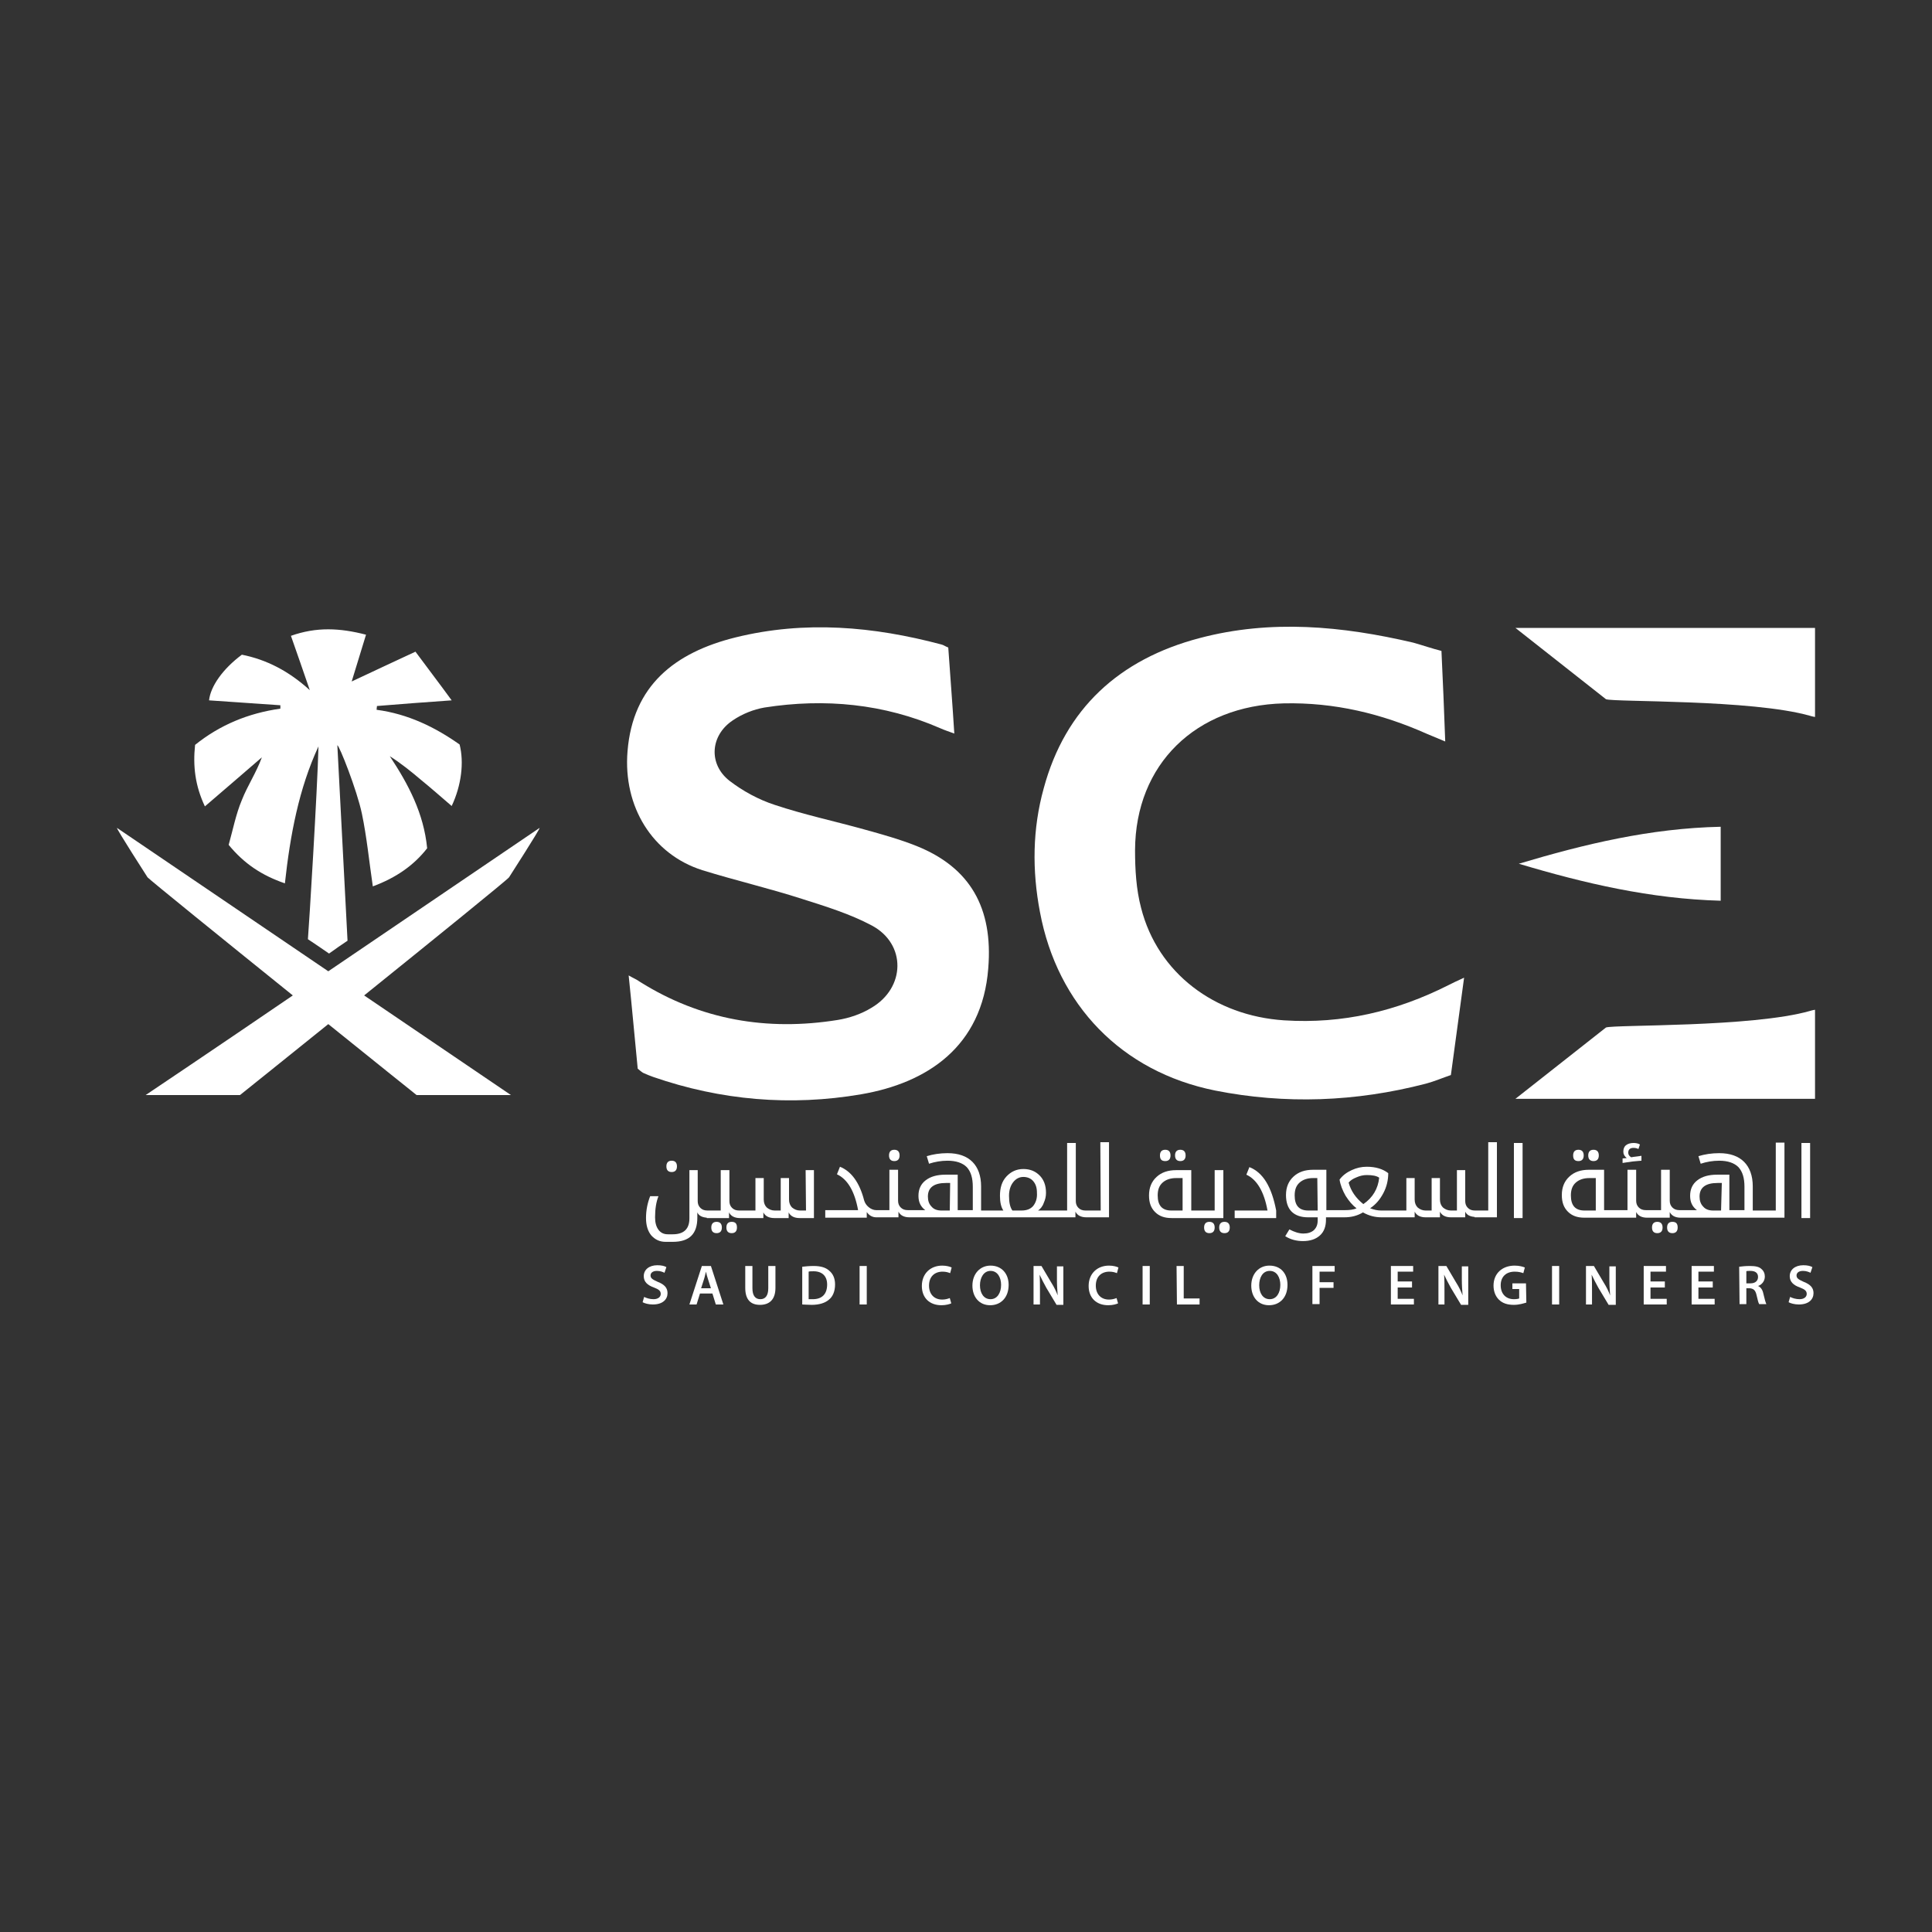 <?xml version="1.0" encoding="utf-8"?>
<!-- Generator: Adobe Illustrator 26.3.1, SVG Export Plug-In . SVG Version: 6.00 Build 0)  -->
<svg version="1.1" id="Layer_1" xmlns="http://www.w3.org/2000/svg" xmlns:xlink="http://www.w3.org/1999/xlink" x="0px" y="0px"
	 viewBox="0 0 512 512" style="enable-background:new 0 0 512 512;" xml:space="preserve">
<rect x="0" y="0" width="512" height="512" fill="#333333" stroke="none"/>
<style type="text/css">
	.st0{fill:#FFFFFF;}
</style>
<g>
	<g>
		<path class="st0" d="M169,283.2c-0.8-8.1-1.5-16.1-2.4-24.7c1.2,0.7,2.2,1.1,3,1.7c16.1,10.1,33.7,13.1,52.4,10.1
			c3.1-0.5,6.3-1.6,8.9-3.2c9.1-5.3,9.3-16.9,0.2-21.8c-5.8-3.1-12.3-5.1-18.6-7.1c-8.7-2.8-17.7-4.9-26.4-7.6
			c-13.2-4.2-21-16.8-19.8-31.5c1.4-17.4,12.5-26.2,28.7-30.2c18.3-4.5,36.5-2.9,54.5,1.9c0.5,0.1,1,0.5,1.8,0.8
			c0.5,7.3,1.1,14.7,1.6,22.8c-1.6-0.6-2.6-0.9-3.7-1.4c-14.9-6.5-30.6-8-46.6-5.5c-2.9,0.5-5.9,1.7-8.4,3.4c-6,4-6.5,11.6-0.9,16
			c3.5,2.7,7.7,5,12,6.4c7.8,2.6,15.8,4.3,23.7,6.5c4.7,1.3,9.4,2.6,13.9,4.4c14.2,5.7,20.3,16.4,19,32.4
			c-1.6,20.8-16.2,30.4-33.7,33.4c-18.7,3.2-37.2,1.6-55.1-4.6c-0.9-0.3-1.8-0.7-2.7-1.1C169.9,284,169.5,283.6,169,283.2z"/>
		<path class="st0" d="M382,172.5c0.4,8.2,0.7,15.8,1,24c-1.9-0.8-3.4-1.4-4.8-2c-12.1-5.4-24.6-8.4-38-8.1
			c-23.3,0.6-39.3,16.1-39.4,38.9c0,5.1,0.3,10.4,1.6,15.3c4.4,17.3,19.5,28.6,37.9,29.8c15.5,1,29.8-2.4,43.5-9.3
			c1.2-0.6,2.4-1.2,4.2-2c-1.2,8.8-2.3,17.1-3.5,25.8c-2.1,0.7-4.4,1.7-6.7,2.3c-18.5,4.8-37.2,5.5-55.8,1.8
			c-24.8-5-41.8-22.7-46.4-47.3c-2.1-11-2-22,1-32.8c5.7-21.1,20-34.2,41.3-39.8c18.9-5,37.8-3.2,56.6,1.2
			C377,171,379.6,171.9,382,172.5z"/>
		<path class="st0" d="M75.5,234.1c-6.1-2.1-10.8-5.2-14.9-10.2c1.1-3.9,1.9-8.1,3.5-11.9c1.5-3.8,3.8-7.2,5.3-11.3
			c-4.9,4.2-9.7,8.4-15.1,13c-2.6-5.5-3.2-10.7-2.6-16.3c6.6-5.3,14.1-8.4,22.6-9.6c0-0.3,0-0.6,0-0.9c-6.3-0.4-12.6-0.9-18.9-1.3
			c0.4-3.7,3.6-8.3,8.7-12.1c6.5,1.3,12.4,4.3,18,9.4c-1.8-5.2-3.3-9.6-5-14.4c6.8-2.4,12.9-2.1,19.9-0.3c-1.4,4.5-2.6,8.5-3.8,12.4
			c5.5-2.6,10.9-5.1,16.9-7.9c3.4,4.6,6.4,8.5,9.6,12.9c-7.3,0.5-13.6,1-19.8,1.5c0,0.3-0.1,0.6-0.1,1c8.3,1.1,15.5,4.6,22,9.2
			c1.2,4.7,0.5,10.8-2.1,16.3c-2.8-2.4-5.4-4.7-8.1-6.9c-2.6-2.2-5.3-4.4-8.3-6.3c4.9,7.4,9,15.1,9.9,24.4
			c-3.5,4.5-8.2,7.8-14.4,10.1c-1-6.8-1.6-13.1-2.9-19.3c-1.3-6.2-6-18.1-6.5-18.1c0.9,17.1,1.8,34.3,2.7,51.8
			c-1.5,1-3.1,2.1-4.9,3.4c-1.9-1.3-3.6-2.5-5.6-3.8c0.3-3.5,2.5-39.4,2.8-51.1C79.2,209,76.9,221.3,75.5,234.1z"/>
		<path class="st0" d="M425.6,272.3c2.2-0.8,38.7,0,54.1-4.4c0.6-0.2,1.3-0.3,1.3-0.3v23.6h-79.4L425.6,272.3z"/>
		<path class="st0" d="M456,238.7c-18.6-0.5-36.1-4.6-53.5-9.8c17.4-5.2,34.8-9.4,53.5-9.8C456,225.7,456,231.7,456,238.7z"/>
		<path class="st0" d="M425.6,185.3c2.2,0.8,38.7,0,54.1,4.4c0.6,0.2,1.3,0.3,1.3,0.3v-23.6h-79.4L425.6,185.3z"/>
		<path class="st0" d="M134.9,232.5c0,0,8.3-12.9,8.1-13.1c-8.9,6-33.1,22.5-56,38c-22.9-15.5-47.1-32-56-38
			c-0.2,0.2,8.1,13.1,8.1,13.1c0.5,0.6,20,16.4,38.5,31.3c-21.1,14.4-39,26.4-39,26.4h25c0,0,10.5-8.4,23.4-18.8
			c12.9,10.4,23.4,18.8,23.4,18.8h25c0,0-17.8-12.1-38.9-26.4C115,248.9,134.5,233.1,134.9,232.5z"/>
	</g>
	<g>
		<path class="st0" d="M178,310.6c0.9,0,1.4-0.5,1.4-1.5c0-1-0.5-1.5-1.4-1.5c-0.9,0-1.4,0.5-1.4,1.5
			C176.6,310.1,177.1,310.6,178,310.6z"/>
		<path class="st0" d="M189.9,323.8c-0.9,0-1.4,0.5-1.4,1.5c0,1,0.5,1.5,1.4,1.5c0.9,0,1.4-0.5,1.4-1.5
			C191.3,324.3,190.8,323.8,189.9,323.8z"/>
		<path class="st0" d="M193.9,323.8c-0.9,0-1.4,0.5-1.4,1.5c0,1,0.5,1.5,1.4,1.5c0.9,0,1.4-0.5,1.4-1.5
			C195.3,324.3,194.9,323.8,193.9,323.8z"/>
		<path class="st0" d="M213.6,320.8H212c-0.8,0-1.5-0.3-2.1-0.8c-0.5-0.5-0.8-1.2-0.8-2.1v-5.7h-2.2v8.6h-1.6
			c-0.8,0-1.5-0.3-2.1-0.8c-0.5-0.5-0.8-1.2-0.8-2.1v-5.7h-2.2v8.6h-3.4h-0.5h-0.4c-0.8,0-1.4-0.2-1.9-0.7c-0.5-0.5-0.7-1.1-0.7-1.8
			v-8.2H191v10.7h-3.1h-0.4c-0.8,0-1.4-0.2-1.9-0.7c-0.5-0.5-0.7-1.1-0.7-1.8v-8.2h-2.2v12.8c0,2.8-1.5,4.2-4.4,4.2H177
			c-1.1,0-1.9-0.4-2.5-1.2c-0.6-0.8-0.9-1.9-0.9-3.3c0-2.2,0.3-4.1,0.9-5.6h-2.2c-0.7,1.8-1.1,3.7-1.1,5.8c0,2,0.5,3.5,1.4,4.6
			c1,1.1,2.2,1.7,3.8,1.7h1.9c4.4,0,6.5-2.1,6.5-6.4v-1.4c0.4,0.9,1.3,1.3,2.5,1.4v0.1h0.4h0.1h5.4v-1.5c0.5,1,1.5,1.5,2.9,1.5h0.1
			h0.5h5.6v-1.5c0.5,1,1.5,1.5,2.9,1.5h3.8v-1.5c0.5,1,1.5,1.5,2.9,1.5h3.8v-12.7h-2.2L213.6,320.8L213.6,320.8z"/>
		<path class="st0" d="M237,307.7c0.9,0,1.4-0.5,1.4-1.5c0-1-0.5-1.5-1.4-1.5c-0.9,0-1.4,0.5-1.4,1.5
			C235.6,307.2,236.1,307.7,237,307.7z"/>
		<path class="st0" d="M291.7,320.8h-3.1h-0.5h-0.4c-0.8,0-1.4-0.2-1.9-0.7c-0.5-0.5-0.7-1.1-0.7-1.8v-15.4h-2.3v17.9h-3.1h-0.5
			h-4.1c0.6-0.4,1.2-1.1,1.5-2c0.4-0.9,0.6-1.7,0.6-2.7c0-2-0.6-3.5-1.7-4.6c-1.1-1.1-2.5-1.7-4.3-1.7c-1.8,0-3.3,0.7-4.5,2
			s-1.7,3-1.7,5.1c0,1.7,0.3,3,0.9,3.9h-2.8h-0.6h-2.5v-6.4c0-2.8-0.8-5-2.3-6.5c-1.5-1.5-3.7-2.3-6.6-2.3c-2,0-3.9,0.3-5.5,0.8
			l0.6,2c1.5-0.5,3.2-0.8,4.9-0.8c2.3,0,4,0.6,5.1,1.7c1.1,1.2,1.6,2.9,1.6,5.2v6.2h-4v-9.4h-3.2c-2.3,0-4,0.5-5.3,1.5
			c-1.3,1-1.9,2.4-1.9,4.1c0,1.7,0.6,2.9,1.8,3.8h-3.7h-0.5h-0.4c-0.8,0-1.4-0.2-1.9-0.7c-0.5-0.5-0.7-1.1-0.7-1.8v-8.2h-2.3v10.7
			h-3.1h-0.4c-0.7,0-1.4-0.3-2-0.8c-0.6-0.5-1-1.1-1.2-1.8c-1.2-4.7-3.4-7.7-6.4-8.9l-0.8,2c2.8,1.3,4.7,4.5,5.6,9.5h-8.7v2h11v-1.5
			c0.6,0.9,1.5,1.4,2.5,1.4v0h0.2h0.3h5.4v-1.5c0.5,1,1.5,1.5,2.9,1.5h0.1h0.5h20.9h0.6h16h0.5h5.4v-1.5c0.5,1,1.5,1.5,2.9,1.5h0.1
			h0.5h5.4v-19.9h-2.3L291.7,320.8L291.7,320.8z M251.7,320.8h-2.2c-1.1,0-2-0.3-2.6-1c-0.7-0.7-1-1.6-1-2.7c0-2.4,1.6-3.6,4.8-3.6
			h1.1L251.7,320.8L251.7,320.8z M273.8,319.6c-0.7,0.8-1.7,1.2-3.1,1.2h-2.4c-0.6-0.8-0.9-2.1-0.9-3.9c0-1.5,0.4-2.7,1.1-3.6
			c0.7-0.9,1.6-1.4,2.7-1.4c1.1,0,2,0.4,2.6,1.1c0.7,0.8,1,1.8,1,3.1C274.9,317.6,274.5,318.7,273.8,319.6z"/>
		<path class="st0" d="M312.8,307.7c0.9,0,1.4-0.5,1.4-1.5c0-1-0.5-1.5-1.4-1.5c-0.9,0-1.4,0.5-1.4,1.5
			C311.4,307.2,311.9,307.7,312.8,307.7z"/>
		<path class="st0" d="M308.8,307.7c0.9,0,1.4-0.5,1.4-1.5c0-1-0.5-1.5-1.4-1.5c-0.9,0-1.4,0.5-1.4,1.5
			C307.4,307.2,307.8,307.7,308.8,307.7z"/>
		<path class="st0" d="M320.5,323.8c-0.9,0-1.4,0.5-1.4,1.5c0,1,0.5,1.5,1.4,1.5c0.9,0,1.4-0.5,1.4-1.5
			C321.9,324.3,321.4,323.8,320.5,323.8z"/>
		<path class="st0" d="M324.5,323.8c-0.9,0-1.4,0.5-1.4,1.5c0,1,0.5,1.5,1.4,1.5c0.9,0,1.4-0.5,1.4-1.5
			C325.9,324.3,325.4,323.8,324.5,323.8z"/>
		<path class="st0" d="M324.2,310.1h-2.3v10.7h-3.1h-0.5h-2.6v-10.7h-4c-2.2,0-3.9,0.6-5.2,1.8c-1.3,1.2-2,2.8-2,4.9
			c0,1.9,0.5,3.3,1.6,4.4c1.1,1.1,2.5,1.6,4.4,1.6h7.8h0.5h5.4L324.2,310.1L324.2,310.1z M313.4,320.8h-3c-2.4,0-3.6-1.3-3.6-4
			c0-1.5,0.4-2.6,1.3-3.4c0.9-0.8,2.1-1.2,3.6-1.2h1.7L313.4,320.8L313.4,320.8z"/>
		<path class="st0" d="M331.1,309.3l-0.8,2c2.8,1.3,4.7,4.5,5.6,9.5h-8.7v2h11v-2C337,314.5,334.7,310.7,331.1,309.3z"/>
		<path class="st0" d="M394.4,320.8h-3.1h-0.4c-0.8,0-1.4-0.2-1.9-0.7c-0.5-0.5-0.7-1.1-0.7-1.8v-8.2h-2.2v10.7h-1.6
			c-0.8,0-1.5-0.3-2.1-0.8c-0.5-0.5-0.8-1.2-0.8-2.1v-5.7h-2.2v8.6h-1.6c-0.8,0-1.5-0.3-2.1-0.8c-0.5-0.5-0.8-1.2-0.8-2.1v-5.7h-2.2
			v8.6h-3.4h-0.5H366c-0.9,0-1.9-0.2-2.9-0.6c1.5-1,2.6-2.3,3.5-4s1.3-3.5,1.3-5.3c-1.4-1.1-3.3-1.7-5.7-1.7c-1.4,0-2.7,0.3-4,0.9
			c-1.3,0.6-2.4,1.4-3.2,2.5c0.2,1.4,0.8,2.9,1.6,4.3c0.9,1.4,1.8,2.5,2.9,3.3c-0.8,0.4-1.9,0.5-3.1,0.5h-2.6h-0.5h-1.8v-10.7H348
			c-2.2,0-3.9,0.6-5.2,1.8c-1.3,1.2-2,2.8-2,4.9c0,1.9,0.5,3.4,1.5,4.4c1,1,2.5,1.5,4.3,1.5h2.6v0.8c0,1.1-0.3,1.9-1,2.6
			c-0.7,0.6-1.6,0.9-2.8,0.9c-1.1,0-2.4-0.4-3.7-1.1l-1.1,1.8c1.4,0.9,3,1.3,4.7,1.3c1.9,0,3.4-0.5,4.5-1.5c1.1-1,1.6-2.4,1.6-4.2
			v-0.6h1.8h0.5h2.6c1.8,0,3.4-0.4,4.9-1.3c1.6,0.9,3.2,1.3,4.9,1.3h2.7h0.5h5.6v-1.5c0.5,1,1.5,1.5,2.9,1.5h3.8v-1.5
			c0.5,1,1.5,1.5,2.9,1.5h3.8v-1.5c0.4,0.9,1.3,1.3,2.5,1.4v0.1h0.4h0.1h5.4v-19.9h-2.3L394.4,320.8L394.4,320.8z M349.2,320.8h-2.5
			c-2.4,0-3.6-1.3-3.6-4c0-1.5,0.4-2.6,1.3-3.4c0.9-0.8,2.1-1.2,3.6-1.2h1.1L349.2,320.8L349.2,320.8z M361.3,319.1
			c-2-1.6-3.3-3.5-3.9-5.7c0.5-0.6,1.1-1,2.1-1.4c0.9-0.4,1.8-0.6,2.7-0.6c1.5,0,2.6,0.2,3.3,0.7C365.2,315,363.8,317.4,361.3,319.1
			z"/>
		<rect x="401.2" y="302.9" class="st0" width="2.3" height="19.9"/>
		<path class="st0" d="M422.3,307.7c0.9,0,1.4-0.5,1.4-1.5c0-1-0.5-1.5-1.4-1.5c-0.9,0-1.4,0.5-1.4,1.5
			C420.9,307.2,421.4,307.7,422.3,307.7z"/>
		<path class="st0" d="M418.3,307.7c0.9,0,1.4-0.5,1.4-1.5c0-1-0.5-1.5-1.4-1.5c-0.9,0-1.4,0.5-1.4,1.5
			C416.9,307.2,417.3,307.7,418.3,307.7z"/>
		<path class="st0" d="M435,307.6v-1.3c-0.6,0.1-1.3,0.2-2.2,0.3l-0.5,0.1c-0.5-0.3-0.8-0.7-0.8-1.2c0-0.9,0.5-1.3,1.4-1.3
			c0.5,0,0.9,0.1,1.3,0.3l0.4-1.2c-0.5-0.3-1.1-0.4-1.7-0.4c-0.8,0-1.5,0.2-2,0.6c-0.5,0.4-0.7,1-0.7,1.7c0,0.7,0.3,1.2,0.9,1.7
			L430,307v1.2c0.5-0.1,1.4-0.2,2.7-0.4C434,307.7,434.7,307.6,435,307.6z"/>
		<path class="st0" d="M439.2,323.8c-0.9,0-1.4,0.5-1.4,1.5c0,1,0.5,1.5,1.4,1.5c0.9,0,1.4-0.5,1.4-1.5
			C440.6,324.3,440.1,323.8,439.2,323.8z"/>
		<path class="st0" d="M443.2,323.8c-0.9,0-1.4,0.5-1.4,1.5c0,1,0.5,1.5,1.4,1.5c0.9,0,1.4-0.5,1.4-1.5
			C444.6,324.3,444.2,323.8,443.2,323.8z"/>
		<path class="st0" d="M470.6,320.8h-3H467h-2.5v-6.4c0-2.8-0.8-5-2.3-6.5c-1.5-1.5-3.7-2.3-6.6-2.3c-2,0-3.9,0.3-5.5,0.8l0.6,2
			c1.5-0.5,3.2-0.8,4.9-0.8c2.3,0,4,0.6,5.1,1.7c1.1,1.2,1.6,2.9,1.6,5.2v6.2h-4v-9.4h-3.2c-2.3,0-4,0.5-5.3,1.5
			c-1.3,1-1.9,2.4-1.9,4.1c0,1.7,0.6,2.9,1.8,3.8h-3.7h-0.5h-0.4c-0.8,0-1.4-0.2-1.9-0.7c-0.5-0.5-0.7-1.1-0.7-1.8v-8.2h-2.3v10.7
			h-3.1h-0.5h-0.4c-0.8,0-1.4-0.2-1.9-0.7c-0.5-0.5-0.7-1.1-0.7-1.8v-8.2h-2.3v10.7h-3.1h-0.5h-2.6v-10.7h-4c-2.2,0-3.9,0.6-5.2,1.8
			c-1.3,1.2-2,2.8-2,4.9c0,1.9,0.5,3.3,1.6,4.4c1.1,1.1,2.5,1.6,4.4,1.6h7.8h0.5h5.4v-1.5c0.5,1,1.5,1.5,2.9,1.5h0.1h0.5h5.4v-1.5
			c0.5,1,1.5,1.5,2.9,1.5h0.1h0.5H467h0.6h5.3v-19.9h-2.3L470.6,320.8L470.6,320.8z M422.9,320.8h-3c-2.4,0-3.6-1.3-3.6-4
			c0-1.5,0.4-2.6,1.3-3.4c0.9-0.8,2.1-1.2,3.6-1.2h1.7L422.9,320.8L422.9,320.8z M456.1,320.8H454c-1.1,0-2-0.3-2.6-1
			c-0.7-0.7-1-1.6-1-2.7c0-2.4,1.6-3.6,4.8-3.6h1.1L456.1,320.8L456.1,320.8z"/>
		<rect x="477.4" y="302.9" class="st0" width="2.3" height="19.9"/>
	</g>
	<g>
		<path class="st0" d="M170.7,343.7c0.6,0.3,1.5,0.6,2.5,0.6c1.2,0,1.9-0.6,1.9-1.4c0-0.8-0.5-1.2-1.8-1.7c-1.7-0.6-2.7-1.5-2.7-3
			c0-1.7,1.4-2.9,3.6-2.9c1.1,0,1.9,0.2,2.4,0.5l-0.5,1.5c-0.4-0.2-1.1-0.5-2-0.5c-1.2,0-1.7,0.6-1.7,1.2c0,0.8,0.6,1.1,1.9,1.7
			c1.8,0.7,2.6,1.6,2.6,3c0,1.6-1.2,3-3.9,3c-1.1,0-2.2-0.3-2.7-0.6L170.7,343.7z"/>
		<path class="st0" d="M185.5,342.8l-0.9,2.9h-1.9l3.3-10.2h2.4l3.3,10.2h-2l-0.9-2.9H185.5z M188.4,341.4l-0.8-2.5
			c-0.2-0.6-0.4-1.3-0.5-1.9h0c-0.2,0.6-0.3,1.3-0.5,1.9l-0.8,2.5H188.4z"/>
		<path class="st0" d="M199.4,335.5v5.9c0,2,0.8,2.9,2.1,2.9c1.3,0,2.1-0.9,2.1-2.9v-5.9h1.9v5.8c0,3.1-1.6,4.5-4.1,4.5
			c-2.4,0-3.9-1.3-3.9-4.5v-5.8L199.4,335.5L199.4,335.5z"/>
		<path class="st0" d="M212.6,335.7c0.8-0.1,1.9-0.2,3-0.2c1.9,0,3.2,0.4,4.1,1.2c1,0.8,1.6,2,1.6,3.7c0,1.8-0.6,3.2-1.6,4
			c-1,0.9-2.6,1.4-4.6,1.4c-1.1,0-1.9-0.1-2.5-0.1L212.6,335.7L212.6,335.7z M214.4,344.3c0.3,0,0.6,0,1,0c2.4,0,3.8-1.3,3.8-3.9
			c0-2.2-1.3-3.5-3.6-3.5c-0.6,0-1,0-1.3,0.1V344.3z"/>
		<path class="st0" d="M229.7,335.5v10.2h-1.9v-10.2H229.7z"/>
		<path class="st0" d="M252.1,345.4c-0.4,0.2-1.4,0.5-2.6,0.5c-3.2,0-5.2-2-5.2-5.1c0-3.3,2.3-5.4,5.4-5.4c1.2,0,2.1,0.3,2.5,0.5
			l-0.4,1.5c-0.5-0.2-1.1-0.4-2-0.4c-2.1,0-3.6,1.3-3.6,3.7c0,2.2,1.3,3.7,3.5,3.7c0.8,0,1.5-0.2,2-0.4L252.1,345.4z"/>
		<path class="st0" d="M267.3,340.5c0,3.4-2.1,5.4-4.9,5.4c-2.9,0-4.7-2.2-4.7-5.2c0-3.1,2-5.3,4.8-5.3
			C265.5,335.4,267.3,337.6,267.3,340.5z M259.7,340.6c0,2.1,1,3.7,2.8,3.7c1.8,0,2.8-1.7,2.8-3.8c0-1.9-0.9-3.7-2.8-3.7
			C260.7,336.8,259.7,338.6,259.7,340.6z"/>
		<path class="st0" d="M273.9,345.7v-10.2h2.1l2.6,4.4c0.7,1.1,1.3,2.3,1.7,3.4h0c-0.1-1.4-0.2-2.7-0.2-4.2v-3.5h1.7v10.2H280
			l-2.7-4.5c-0.6-1.1-1.3-2.4-1.8-3.5l0,0c0.1,1.3,0.1,2.7,0.1,4.3v3.6L273.9,345.7L273.9,345.7z"/>
		<path class="st0" d="M296.3,345.4c-0.4,0.2-1.4,0.5-2.6,0.5c-3.2,0-5.2-2-5.2-5.1c0-3.3,2.3-5.4,5.4-5.4c1.2,0,2.1,0.3,2.5,0.5
			l-0.4,1.5c-0.5-0.2-1.1-0.4-2-0.4c-2.1,0-3.6,1.3-3.6,3.7c0,2.2,1.3,3.7,3.5,3.7c0.8,0,1.5-0.2,2-0.4L296.3,345.4z"/>
		<path class="st0" d="M304.7,335.5v10.2h-1.9v-10.2H304.7z"/>
		<path class="st0" d="M311.8,335.5h1.9v8.6h4.2v1.6h-6L311.8,335.5L311.8,335.5z"/>
		<path class="st0" d="M341.2,340.5c0,3.4-2.1,5.4-4.9,5.4c-2.9,0-4.7-2.2-4.7-5.2c0-3.1,2-5.3,4.8-5.3
			C339.5,335.4,341.2,337.6,341.2,340.5z M333.7,340.6c0,2.1,1,3.7,2.8,3.7c1.8,0,2.8-1.7,2.8-3.8c0-1.9-0.9-3.7-2.8-3.7
			C334.6,336.8,333.7,338.6,333.7,340.6z"/>
		<path class="st0" d="M347.8,335.5h5.9v1.5h-4v2.8h3.7v1.5h-3.7v4.3h-1.9L347.8,335.5L347.8,335.5z"/>
		<path class="st0" d="M374.2,341.2h-3.8v3h4.3v1.5h-6.1v-10.2h5.9v1.5h-4.1v2.6h3.8L374.2,341.2L374.2,341.2z"/>
		<path class="st0" d="M381.2,345.7v-10.2h2.1l2.6,4.4c0.7,1.1,1.3,2.3,1.7,3.4h0c-0.1-1.4-0.2-2.7-0.2-4.2v-3.5h1.7v10.2h-1.9
			l-2.7-4.5c-0.6-1.1-1.3-2.4-1.8-3.5l0,0c0.1,1.3,0.1,2.7,0.1,4.3v3.6L381.2,345.7L381.2,345.7z"/>
		<path class="st0" d="M404.5,345.2c-0.7,0.2-1.9,0.6-3.3,0.6c-1.7,0-3-0.4-4-1.4c-0.9-0.9-1.4-2.2-1.4-3.7c0-3.2,2.3-5.3,5.6-5.3
			c1.3,0,2.2,0.3,2.7,0.5l-0.4,1.5c-0.6-0.2-1.2-0.4-2.3-0.4c-2.2,0-3.7,1.3-3.7,3.6c0,2.3,1.4,3.7,3.5,3.7c0.7,0,1.2-0.1,1.4-0.2
			v-2.5h-1.8v-1.5h3.6L404.5,345.2L404.5,345.2z"/>
		<path class="st0" d="M413.2,335.5v10.2h-1.9v-10.2H413.2z"/>
		<path class="st0" d="M420.3,345.7v-10.2h2.1l2.6,4.4c0.7,1.1,1.3,2.3,1.7,3.4h0c-0.1-1.4-0.2-2.7-0.2-4.2v-3.5h1.7v10.2h-1.9
			l-2.7-4.5c-0.6-1.1-1.3-2.4-1.8-3.5l0,0c0.1,1.3,0.1,2.7,0.1,4.3v3.6L420.3,345.7L420.3,345.7z"/>
		<path class="st0" d="M441.2,341.2h-3.8v3h4.3v1.5h-6.1v-10.2h5.9v1.5h-4.1v2.6h3.8L441.2,341.2L441.2,341.2z"/>
		<path class="st0" d="M453.9,341.2h-3.8v3h4.3v1.5h-6.1v-10.2h5.9v1.5h-4.1v2.6h3.8L453.9,341.2L453.9,341.2z"/>
		<path class="st0" d="M460.9,335.7c0.7-0.1,1.7-0.2,2.8-0.2c1.5,0,2.5,0.2,3.1,0.8c0.6,0.5,0.9,1.2,0.9,2c0,1.3-0.9,2.2-1.8,2.5v0
			c0.7,0.3,1.2,1,1.4,2c0.3,1.3,0.6,2.4,0.8,2.8h-1.9c-0.2-0.3-0.4-1.1-0.7-2.4c-0.3-1.3-0.8-1.7-1.8-1.8h-0.9v4.2h-1.8L460.9,335.7
			L460.9,335.7z M462.8,340.1h1.1c1.3,0,2-0.7,2-1.7c0-1.1-0.8-1.6-2-1.6c-0.6,0-1,0-1.1,0.1V340.1z"/>
		<path class="st0" d="M474.4,343.7c0.6,0.3,1.5,0.6,2.5,0.6c1.2,0,1.9-0.6,1.9-1.4c0-0.8-0.5-1.2-1.8-1.7c-1.7-0.6-2.7-1.5-2.7-3
			c0-1.7,1.4-2.9,3.6-2.9c1.1,0,1.9,0.2,2.4,0.5l-0.5,1.5c-0.4-0.2-1.1-0.5-2-0.5c-1.2,0-1.7,0.6-1.7,1.2c0,0.8,0.6,1.1,1.9,1.7
			c1.8,0.7,2.6,1.6,2.6,3c0,1.6-1.2,3-3.9,3c-1.1,0-2.2-0.3-2.7-0.6L474.4,343.7z"/>
	</g>
</g>
</svg>
